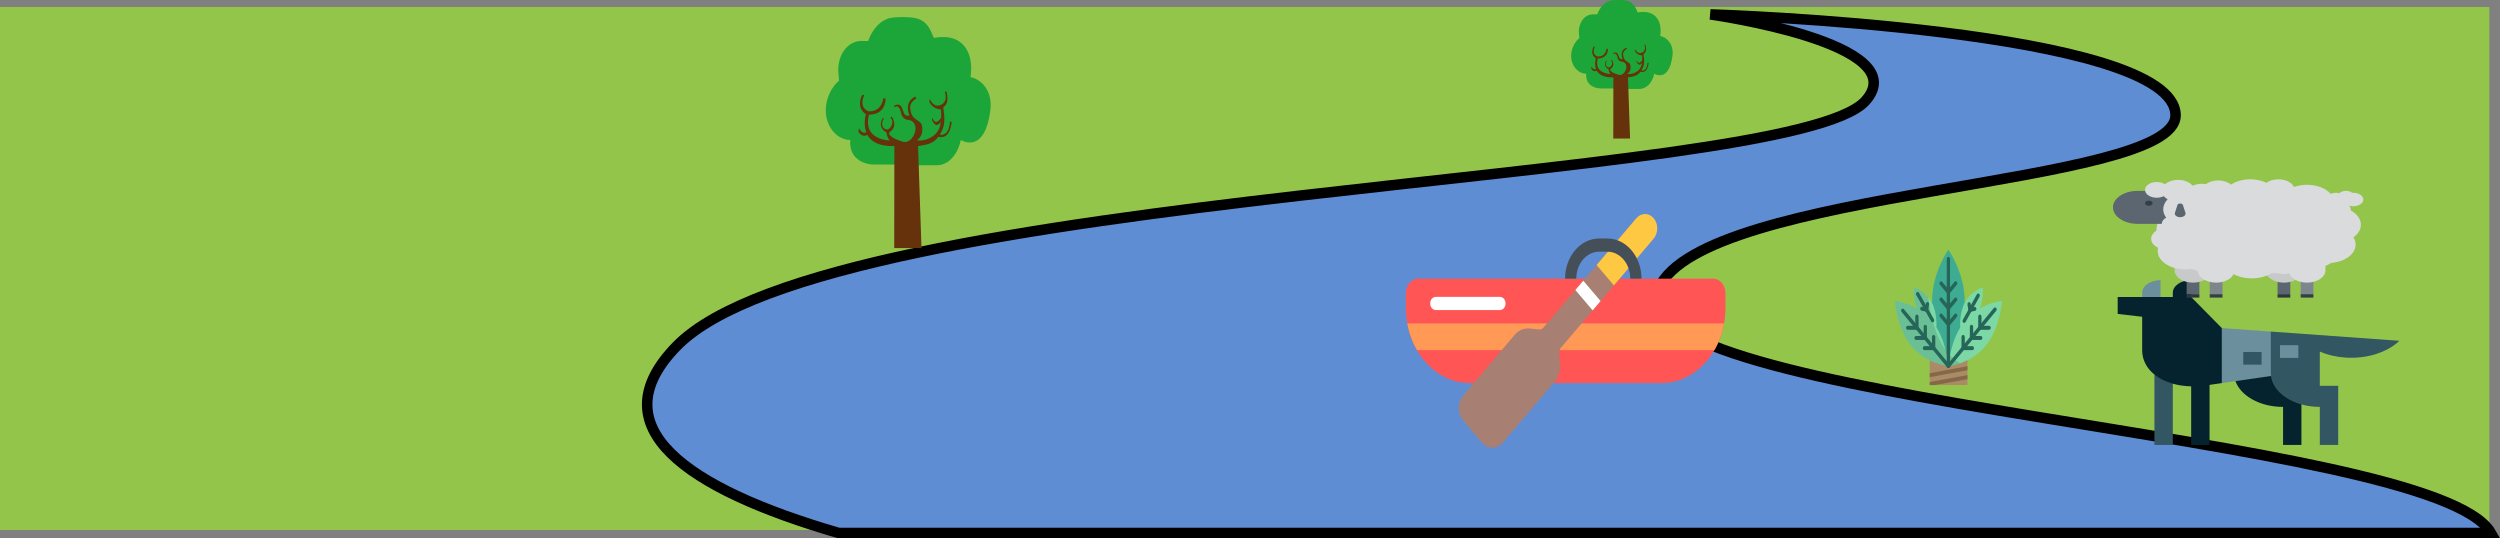 <?xml version="1.0" encoding="UTF-8" standalone="no"?>
<!-- Uploaded to: SVG Repo, www.svgrepo.com, Generator: SVG Repo Mixer Tools -->

<svg
   version="1.1"
   id="Layer_1"
   viewBox="0 0 586.016 126.168"
   xml:space="preserve"
   sodipodi:docname="kko.svg"
   width="586.016"
   height="126.168"
   inkscape:version="1.2.2 (b0a8486541, 2022-12-01)"
   xmlns:inkscape="http://www.inkscape.org/namespaces/inkscape"
   xmlns:sodipodi="http://sodipodi.sourceforge.net/DTD/sodipodi-0.dtd"
   xmlns="http://www.w3.org/2000/svg"
   xmlns:svg="http://www.w3.org/2000/svg"><rect x="0" y="0" width="586.016" height="126.168" fill="#808080" stroke="none"/><defs
   id="defs59" /><sodipodi:namedview
   id="namedview57"
   pagecolor="#ffffff"
   bordercolor="#000000"
   borderopacity="0.25"
   inkscape:showpageshadow="2"
   inkscape:pageopacity="0.0"
   inkscape:pagecheckerboard="0"
   inkscape:deskcolor="#d1d1d1"
   showgrid="false"
   inkscape:zoom="1.0527344"
   inkscape:cx="291.62152"
   inkscape:cy="-19.948052"
   inkscape:window-width="1366"
   inkscape:window-height="675"
   inkscape:window-x="0"
   inkscape:window-y="0"
   inkscape:window-maximized="1"
   inkscape:current-layer="Layer_1" />
<rect
   x="0"
   y="1.626"
   style="fill:#94c54b;stroke-width:0.66"
   width="583.52"
   height="122.609"
   id="rect2"
   ry="0" />






<path
   style="fill:#5f8dd3;stroke:#000000;stroke-width:2.467;stroke-dasharray:none;stroke-opacity:1"
   d="m 388.806,67.606 c 10.625,-23.72 121.155,-23.664 121.155,-40.567 0,-20.283 -109.039,-23.664 -109.039,-23.664 0,0 48.462,6.761 36.346,20.283 -17.631,19.678 -242.309,20.283 -278.655,57.469 -18.522,18.949 2.239,33.41 37.954,43.806 H 583.897 C 570.538,101.411 376.691,94.65 388.806,67.606 Z"
   id="path16" />





<g
   id="g447"
   transform="matrix(-0.051,0,0,0.062,469.774,58.518)"><rect
     x="168.445"
     y="412.267"
     style="fill:#aa8b65"
     width="173.46"
     height="99.733"
     id="rect349" /><path
     style="fill:#3eac92"
     d="m 312.127,292.149 c 10.88,-28.608 18.982,-61.79 18.982,-97.175 C 331.11,87.293 256.073,0 256.073,0 c 0,0 -75.037,87.293 -75.037,194.974 0,35.55 8.179,68.878 19.136,97.576 v 116.399 l 55.39,26.313 60.026,-30.32 z"
     id="path351" /><path
     style="fill:#7cd8a4"
     d="m 180.329,269.671 c 68.004,68.004 75.745,170.521 75.745,170.521 0,0 -102.517,-7.739 -170.521,-75.745 C 17.549,296.441 9.807,193.926 9.807,193.926 c 0,0 102.518,7.741 170.522,75.745 z"
     id="path353" /><g
     id="g363">
	<path
   style="fill:#266659"
   d="m 256.073,447.729 c -1.928,0 -3.858,-0.736 -5.329,-2.207 L 36.395,231.173 c -2.943,-2.944 -2.943,-7.715 0,-10.659 2.943,-2.942 7.715,-2.942 10.658,0 l 214.349,214.348 c 2.943,2.944 2.943,7.715 0,10.659 -1.471,1.471 -3.4,2.208 -5.329,2.208 z"
   id="path355" />
	<path
   style="fill:#266659"
   d="m 149.788,341.443 h -42.325 c -4.162,0 -7.537,-3.373 -7.537,-7.537 0,-4.163 3.374,-7.536 7.537,-7.536 h 34.789 v -34.787 c 0,-4.163 3.374,-7.536 7.536,-7.536 4.162,0 7.536,3.373 7.536,7.536 v 42.324 c 10e-4,4.163 -3.374,7.536 -7.536,7.536 z"
   id="path357" />
	<path
   style="fill:#266659"
   d="m 188.242,379.899 h -42.324 c -4.162,0 -7.537,-3.373 -7.537,-7.536 0,-4.163 3.374,-7.536 7.537,-7.536 h 34.787 v -34.789 c 0,-4.163 3.374,-7.536 7.537,-7.536 4.163,0 7.536,3.373 7.536,7.536 v 42.325 c 0.001,4.163 -3.374,7.536 -7.536,7.536 z"
   id="path359" />
	<path
   style="fill:#266659"
   d="M 111.327,302.983 H 69.002 c -4.162,0 -7.537,-3.373 -7.537,-7.536 0,-4.163 3.374,-7.536 7.537,-7.536 h 34.789 v -34.788 c 0,-4.163 3.374,-7.536 7.537,-7.536 4.162,0 7.536,3.373 7.536,7.536 v 42.324 c -0.001,4.162 -3.375,7.536 -7.537,7.536 z"
   id="path361" />
</g><path
     style="fill:#7cd8a4"
     d="m 426.448,364.448 c -68.004,68.004 -170.521,75.745 -170.521,75.745 0,0 7.739,-102.517 75.745,-170.521 68.006,-68.004 170.521,-75.745 170.521,-75.745 0,0 -7.74,102.517 -75.745,170.521 z"
     id="path365" /><g
     id="g375">
	<path
   style="fill:#266659"
   d="m 255.926,447.729 c -1.928,0 -3.858,-0.736 -5.329,-2.207 -2.943,-2.944 -2.943,-7.715 0,-10.659 L 460.464,224.997 c 2.943,-2.942 7.715,-2.942 10.658,0 2.943,2.944 2.943,7.715 0,10.659 L 261.255,445.522 c -1.471,1.47 -3.4,2.207 -5.329,2.207 z"
   id="path367" />
	<path
   style="fill:#266659"
   d="m 404.536,341.443 h -42.325 c -4.162,0 -7.537,-3.373 -7.537,-7.537 v -42.324 c 0,-4.163 3.374,-7.536 7.537,-7.536 4.162,0 7.536,3.373 7.536,7.536 v 34.787 h 34.788 c 4.162,0 7.537,3.373 7.537,7.536 0,4.165 -3.374,7.538 -7.536,7.538 z"
   id="path369" />
	<path
   style="fill:#266659"
   d="m 366.081,379.899 h -42.324 c -4.162,0 -7.536,-3.373 -7.536,-7.536 v -42.325 c 0,-4.163 3.374,-7.536 7.536,-7.536 4.162,0 7.536,3.373 7.536,7.536 v 34.789 h 34.788 c 4.162,0 7.536,3.373 7.536,7.536 0,4.163 -3.374,7.536 -7.536,7.536 z"
   id="path371" />
	<path
   style="fill:#266659"
   d="m 442.997,302.983 h -42.325 c -4.162,0 -7.536,-3.373 -7.536,-7.536 v -42.324 c 0,-4.163 3.374,-7.536 7.536,-7.536 4.162,0 7.536,3.373 7.536,7.536 v 34.788 h 34.789 c 4.162,0 7.536,3.373 7.536,7.536 0,4.163 -3.374,7.536 -7.536,7.536 z"
   id="path373" />
</g><path
     style="fill:#7cd8a4"
     d="m 392.308,236.992 c -28.687,41.604 -80.933,55.34 -80.933,55.34 0,0 -5.736,-53.717 22.95,-95.321 28.686,-41.604 80.933,-55.34 80.933,-55.34 0,0 5.736,53.717 -22.95,95.321 z"
     id="path377" /><g
     id="g383">
	<path
   style="fill:#266659"
   d="m 328.606,275.133 c -1.475,0 -2.965,-0.432 -4.271,-1.332 -3.427,-2.363 -4.29,-7.056 -1.926,-10.484 l 68.805,-100.19 c 2.362,-3.425 7.055,-4.29 10.483,-1.926 3.428,2.364 4.29,7.056 1.926,10.484 l -68.805,100.19 c -1.463,2.118 -3.817,3.258 -6.212,3.258 z"
   id="path379" />
	<path
   style="fill:#266659"
   d="m 356.2,234.847 c -3.566,0 -6.736,-2.541 -7.404,-6.176 l -4.019,-21.874 c -0.753,-4.094 1.956,-8.022 6.05,-8.774 4.094,-0.746 8.022,1.956 8.774,6.05 l 2.658,14.461 14.462,-2.658 c 4.096,-0.746 8.022,1.956 8.774,6.05 0.753,4.094 -1.956,8.022 -6.05,8.774 l -21.874,4.019 c -0.461,0.087 -0.919,0.128 -1.371,0.128 z"
   id="path381" />
</g><path
     style="fill:#7cd8a4"
     d="m 120.692,237.621 c 28.687,41.604 80.933,55.34 80.933,55.34 0,0 5.736,-53.717 -22.95,-95.321 -28.686,-41.604 -80.933,-55.34 -80.933,-55.34 0,0 -5.737,53.717 22.95,95.321 z"
     id="path385" /><g
     id="g399">
	<path
   style="fill:#266659"
   d="m 183.548,277.13 c -2.395,0 -4.749,-1.139 -6.211,-3.259 l -64.378,-96.145 c -2.363,-3.427 -1.5,-8.12 1.926,-10.484 3.428,-2.361 8.12,-1.5 10.483,1.926 l 64.378,96.145 c 2.363,3.427 1.5,8.12 -1.926,10.484 -1.307,0.9 -2.797,1.333 -4.272,1.333 z"
   id="path387" />
	<path
   style="fill:#266659"
   d="m 156.799,235.476 c -0.452,0 -0.91,-0.04 -1.371,-0.125 l -21.874,-4.019 c -4.094,-0.753 -6.803,-4.681 -6.05,-8.775 0.753,-4.093 4.683,-6.801 8.774,-6.05 l 14.462,2.658 2.658,-14.461 c 0.753,-4.094 4.688,-6.799 8.774,-6.05 4.094,0.753 6.803,4.681 6.05,8.775 l -4.019,21.874 c -0.668,3.63 -3.838,6.173 -7.404,6.173 z"
   id="path389" />
	<path
   style="fill:#266659"
   d="m 256.073,434.862 c -4.162,0 -7.536,-3.394 -7.536,-7.583 V 34.954 c 0,-4.188 3.374,-7.583 7.536,-7.583 4.162,0 7.537,3.394 7.537,7.583 V 427.28 c -0.001,4.188 -3.375,7.582 -7.537,7.582 z"
   id="path391" />
	<path
   style="fill:#266659"
   d="m 256.073,229.188 c -1.999,0 -3.916,-0.794 -5.329,-2.207 l -33.509,-33.51 c -2.943,-2.944 -2.943,-7.715 0,-10.659 2.943,-2.942 7.715,-2.942 10.658,0 l 28.18,28.182 28.18,-28.182 c 2.943,-2.942 7.715,-2.942 10.658,0 2.943,2.944 2.943,7.715 0,10.659 l -33.509,33.51 c -1.413,1.413 -3.33,2.207 -5.329,2.207 z"
   id="path393" />
	<path
   style="fill:#266659"
   d="m 256.073,290.08 c -1.999,0 -3.916,-0.794 -5.329,-2.207 l -33.509,-33.51 c -2.943,-2.944 -2.943,-7.715 0,-10.659 2.943,-2.942 7.715,-2.942 10.658,0 l 28.18,28.182 28.18,-28.182 c 2.943,-2.942 7.715,-2.942 10.658,0 2.943,2.944 2.943,7.715 0,10.659 l -33.509,33.51 c -1.413,1.413 -3.33,2.207 -5.329,2.207 z"
   id="path395" />
	<path
   style="fill:#266659"
   d="m 256.073,168.287 c -1.928,0 -3.858,-0.736 -5.329,-2.207 l -33.509,-33.509 c -2.943,-2.944 -2.943,-7.715 0,-10.659 2.943,-2.942 7.715,-2.942 10.658,0 l 28.18,28.18 28.18,-28.18 c 2.943,-2.942 7.715,-2.942 10.658,0 2.943,2.944 2.943,7.715 0,10.659 l -33.509,33.509 c -1.471,1.472 -3.4,2.207 -5.329,2.207 z"
   id="path397" />
</g><g
     id="g405">
	<polyline
   style="fill:#836948"
   points="341.865,482.117 168.403,455.818 168.477,440.586 341.905,467.193  "
   id="polyline401" />
	<polygon
   style="fill:#836948"
   points="317.547,511.962 341.865,511.962 341.865,500.355 168.403,474.448 168.403,489.676 "
   id="polygon403" />
</g><g
     style="opacity:0.21"
     id="g409">
	<path
   style="fill:#266659"
   d="m 400.939,222.166 c 18.799,-38.489 14.319,-80.495 14.319,-80.495 0,0 -37.863,9.96 -66.823,38.59 -12.648,89.188 -48.237,204.494 -145.938,249.387 17.214,4.909 31.833,7.618 41.428,9.055 l 5.901,5.901 c 0.232,0.32 0.483,0.63 0.772,0.918 1.471,1.471 3.4,2.207 5.329,2.207 0.024,0 0.049,-0.003 0.073,-0.003 0.024,0 0.049,0.003 0.073,0.003 1.928,0 3.858,-0.736 5.329,-2.207 0.288,-0.288 0.54,-0.599 0.772,-0.918 l 5.901,-5.901 c 29.127,-4.363 104.552,-20.434 158.373,-74.255 68.004,-68.004 75.745,-170.522 75.745,-170.522 0,0 -48.713,3.681 -101.254,28.24 z"
   id="path407" />
</g></g><g
   id="g465"
   transform="matrix(0.175,0,0,0.206,329.548,33.462)">
	<path
   style="fill:#ff5555"
   d="m 0,171.192 c 0,-9.149 7.416,-16.566 16.566,-16.566 H 411.52 c 9.148,0 16.564,7.416 16.564,16.566 l 0.002,16.564 c 0,47.334 -38.371,85.704 -85.705,85.704 H 85.705 C 38.371,273.461 0,235.091 0,187.757 Z"
   id="path449" />
	<path
   style="fill:#ff9955"
   d="m 1.867,205.577 c 2.343,11.074 6.818,21.358 12.984,30.4 h 398.383 c 6.166,-9.043 10.642,-19.326 12.984,-30.4 z"
   id="path451" />
	<g
   id="g459">
		<path
   style="fill:#a77f73"
   d="M 308.749,85.869 183.898,210.72 c -5.894,5.894 -23.86,-6.418 -38.003,7.724 L 76.6,287.74 c -7.778,7.778 -7.778,20.506 0,28.284 l 25.156,25.156 c 7.778,7.778 20.506,7.778 28.284,0 l 69.297,-69.296 c 14.132,-14.134 1.848,-32.086 7.712,-37.991 L 331.911,109.03 Z"
   id="path453" />
		<path
   style="fill:#ffc843"
   d="m 331.911,85.869 c -6.396,-6.396 -16.766,-6.396 -23.162,0 l -53.274,53.273 23.162,23.162 53.273,-53.274 c 6.397,-6.395 6.398,-16.766 10e-4,-23.161 z"
   id="path455" />
		
			<rect
   x="227.517"
   y="166.385"
   transform="matrix(0.707,0.707,-0.707,0.707,194.39,-121.529)"
   style="fill:#ffffff"
   width="32.755"
   height="15.001"
   id="rect457" />
	</g>
	<path
   style="fill:#454f58"
   d="m 315.589,154.627 h -15 c 0,-16.922 -13.768,-30.689 -30.689,-30.689 h -10.994 c -16.922,0 -30.689,13.768 -30.689,30.689 h -15 c 0,-25.193 20.496,-45.689 45.689,-45.689 H 269.9 c 25.193,-0.001 45.689,20.495 45.689,45.689 z"
   id="path461" />
	<path
   style="fill:#ffffff"
   d="m 126.043,190.362 h -86 c -4.143,0 -7.5,-3.357 -7.5,-7.5 0,-4.143 3.357,-7.5 7.5,-7.5 h 86 c 4.143,0 7.5,3.357 7.5,7.5 0,4.143 -3.357,7.5 -7.5,7.5 z"
   id="path463" />
</g><g
   id="g522"
   transform="matrix(-0.129,0,0,0.089,562.444,62.195)"><path
     style="fill:#6b8f9c"
     d="m 467.478,72.348 c 0,-18.442 -14.95,-33.391 -33.391,-33.391 v 44.522 l 17.438,12.986 15.953,-12.986 z"
     id="path490" /><path
     style="fill:#325763"
     d="m 411.826,287.165 v 185.878 h 33.391 V 287.744 c -11.501,0 -17.438,-0.579 -33.391,-0.579 z"
     id="path492" /><g
     id="g498">
	<path
   style="fill:#05232e"
   d="M 512,83.478 H 411.826 v -11.13 c 0,-18.442 -14.95,-33.391 -33.391,-33.391 v 44.522 l -55.652,81.753 -27.826,68.508 27.826,76.466 22.261,4.687 v 158.151 h 33.391 V 318.718 c 11.94,-0.383 23.179,-2.784 33.391,-6.949 13.035,-5.315 24.395,-13.499 33.391,-24.026 13.98,-16.356 22.261,-38.359 22.261,-64.022 V 135.42 L 512,128 Z"
   id="path494" />
	<path
   style="fill:#05232e"
   d="m 178.087,274.551 v 198.492 h 33.391 V 372.87 c 41.886,0 76.997,-28.928 86.495,-67.89 0,-0.001 -43.828,-59.368 -119.886,-30.429 z"
   id="path496" />
</g><path
     style="fill:#6b8f9c"
     d="m 233.739,174.442 -52.313,51.134 c 0,2.547 52.181,63.31 51.971,65.802 l 64.575,13.601 24.81,5.226 V 165.231 Z"
     id="path500" /><path
     style="fill:#325763"
     d="m 0,198.776 c 21.994,30.254 59.069,48.279 98.95,44.111 16.801,-1.756 32.293,-7.275 45.746,-15.615 v 89.945 h -33.391 v 155.826 h 33.391 V 372.87 c 11.813,0 23.077,-2.321 33.391,-6.497 30.404,-12.311 52.445,-40.915 55.31,-74.993 0.209,-2.492 0.342,-5.006 0.342,-7.552 V 174.443 Z"
     id="path502" /><rect
     x="183.652"
     y="210.365"
     style="fill:#6b8f9c"
     width="33.391"
     height="33.391"
     id="rect504" /><rect
     x="250.435"
     y="228.174"
     style="fill:#325763"
     width="33.391"
     height="33.391"
     id="rect506" /></g><g
   id="g632"
   transform="matrix(0.032,0,0,0.036,363.351,-2.825)"><path
     d="m 807.057,313.233 v -2.32 C 821.752,225.837 780.761,138.441 643.867,159.323 634.586,160.87 629.172,96.677 561.112,82.755 532.495,77.341 476.036,76.568 445.1,81.982 404.109,88.943 366.211,122.199 345.329,171.698 h -20.882 c -76.568,-4.64 -123.746,63.42 -112.145,134.574 1.547,6.961 0.773,13.921 1.547,20.882 -30.937,20.882 -59.553,68.06 -59.553,114.465 0,68.06 53.366,116.785 109.825,116.785 h 0.773 c -6.961,70.381 56.459,95.903 107.505,95.903 h 98.997 c 13.921,0 27.069,-3.094 39.444,-8.508 13.921,6.961 28.616,11.601 44.858,11.601 h 99.77 c 51.045,0 94.356,-41.764 107.505,-98.997 0,0 106.731,60.326 133.027,-114.465 12.375,-74.248 -38.671,-122.973 -88.943,-130.707 z"
     fill="#1ca538"
     id="path620" /><path
     d="m 714.248,487.251 c -3.867,50.272 -33.257,52.592 -45.631,51.045 3.867,-5.414 7.734,-11.601 10.828,-18.562 20.882,-40.991 0,-88.169 6.187,-90.489 29.39,-14.695 12.375,-60.326 12.375,-60.326 l -6.961,1.547 c 9.281,23.976 1.547,40.991 -13.148,48.725 -37.124,18.562 -54.139,-20.109 -54.139,-20.109 l -3.094,8.508 c 13.921,31.71 53.366,31.71 53.366,31.71 l 0.773,31.71 c -27.843,37.897 -40.218,0 -40.218,0 l -1.547,10.054 c 23.202,39.444 39.444,4.64 39.444,4.64 -1.547,29.39 -17.789,47.178 -35.577,58.006 -34.804,21.656 -71.154,16.242 -71.154,16.242 19.335,-13.921 26.296,-29.39 23.202,-51.045 -3.094,-22.429 -13.148,-20.109 -32.483,-34.03 -12.375,-8.508 -19.335,-20.109 -21.656,-41.764 -3.094,-21.656 27.843,-37.124 27.843,-37.124 l -3.867,-6.961 c -55.686,20.882 -27.069,74.248 -27.069,74.248 -19.335,0.773 -21.656,0.773 -32.483,-27.069 -10.828,-27.843 -37.124,-10.828 -37.124,-10.828 l 1.547,5.414 c 20.109,-13.921 28.616,16.242 28.616,16.242 5.414,35.577 37.897,33.257 37.897,33.257 57.233,12.375 18.562,97.45 -28.616,85.076 -72.701,-19.335 -61.1,-36.35 -61.1,-36.35 43.311,-23.976 11.601,-61.873 11.601,-61.873 l -6.961,5.414 c 23.202,9.281 0,55.686 -23.976,42.538 -26.296,-14.695 -3.867,-41.764 -3.867,-41.764 l -7.734,1.547 c -23.202,37.897 18.562,54.139 18.562,54.139 1.547,14.695 7.734,24.749 14.695,31.71 -37.897,-2.32 -118.332,-17.015 -93.583,-101.317 0,0 71.154,4.64 75.021,-61.1 l -10.054,-3.867 c 0,0 -5.414,54.912 -66.514,51.819 0,0 -46.405,-10.828 -20.109,-62.647 l -8.508,-1.547 c 0,0 -32.483,47.178 16.242,75.795 0,0 -13.148,37.124 1.547,70.381 C 317.486,537.523 303.565,512 303.565,512 l -1.547,15.468 c 17.015,20.109 32.483,14.695 39.444,10.828 15.468,24.749 50.272,45.631 122.199,44.085 l -0.773,398.308 H 585.861 L 570.393,582.381 c 37.124,-5.414 67.287,-7.734 91.263,-36.35 55.686,13.148 60.326,-58.779 60.326,-58.779 z"
     fill="#65320b"
     id="path622" /></g><g
   id="g632-9"
   transform="matrix(0.052,0,0,0.06,185.539,-0.698)"><path
     d="m 807.057,313.233 v -2.32 C 821.752,225.837 780.761,138.441 643.867,159.323 634.586,160.87 629.172,96.677 561.112,82.755 532.495,77.341 476.036,76.568 445.1,81.982 404.109,88.943 366.211,122.199 345.329,171.698 h -20.882 c -76.568,-4.64 -123.746,63.42 -112.145,134.574 1.547,6.961 0.773,13.921 1.547,20.882 -30.937,20.882 -59.553,68.06 -59.553,114.465 0,68.06 53.366,116.785 109.825,116.785 h 0.773 c -6.961,70.381 56.459,95.903 107.505,95.903 h 98.997 c 13.921,0 27.069,-3.094 39.444,-8.508 13.921,6.961 28.616,11.601 44.858,11.601 h 99.77 c 51.045,0 94.356,-41.764 107.505,-98.997 0,0 106.731,60.326 133.027,-114.465 12.375,-74.248 -38.671,-122.973 -88.943,-130.707 z"
     fill="#1ca538"
     id="path620-36" /><path
     d="m 714.248,487.251 c -3.867,50.272 -33.257,52.592 -45.631,51.045 3.867,-5.414 7.734,-11.601 10.828,-18.562 20.882,-40.991 0,-88.169 6.187,-90.489 29.39,-14.695 12.375,-60.326 12.375,-60.326 l -6.961,1.547 c 9.281,23.976 1.547,40.991 -13.148,48.725 -37.124,18.562 -54.139,-20.109 -54.139,-20.109 l -3.094,8.508 c 13.921,31.71 53.366,31.71 53.366,31.71 l 0.773,31.71 c -27.843,37.897 -40.218,0 -40.218,0 l -1.547,10.054 c 23.202,39.444 39.444,4.64 39.444,4.64 -1.547,29.39 -17.789,47.178 -35.577,58.006 -34.804,21.656 -71.154,16.242 -71.154,16.242 19.335,-13.921 26.296,-29.39 23.202,-51.045 -3.094,-22.429 -13.148,-20.109 -32.483,-34.03 -12.375,-8.508 -19.335,-20.109 -21.656,-41.764 -3.094,-21.656 27.843,-37.124 27.843,-37.124 l -3.867,-6.961 c -55.686,20.882 -27.069,74.248 -27.069,74.248 -19.335,0.773 -21.656,0.773 -32.483,-27.069 -10.828,-27.843 -37.124,-10.828 -37.124,-10.828 l 1.547,5.414 c 20.109,-13.921 28.616,16.242 28.616,16.242 5.414,35.577 37.897,33.257 37.897,33.257 57.233,12.375 18.562,97.45 -28.616,85.076 -72.701,-19.335 -61.1,-36.35 -61.1,-36.35 43.311,-23.976 11.601,-61.873 11.601,-61.873 l -6.961,5.414 c 23.202,9.281 0,55.686 -23.976,42.538 -26.296,-14.695 -3.867,-41.764 -3.867,-41.764 l -7.734,1.547 c -23.202,37.897 18.562,54.139 18.562,54.139 1.547,14.695 7.734,24.749 14.695,31.71 -37.897,-2.32 -118.332,-17.015 -93.583,-101.317 0,0 71.154,4.64 75.021,-61.1 l -10.054,-3.867 c 0,0 -5.414,54.912 -66.514,51.819 0,0 -46.405,-10.828 -20.109,-62.647 l -8.508,-1.547 c 0,0 -32.483,47.178 16.242,75.795 0,0 -13.148,37.124 1.547,70.381 C 317.486,537.523 303.565,512 303.565,512 l -1.547,15.468 c 17.015,20.109 32.483,14.695 39.444,10.828 15.468,24.749 50.272,45.631 122.199,44.085 l -0.773,398.308 H 585.861 L 570.393,582.381 c 37.124,-5.414 67.287,-7.734 91.263,-36.35 55.686,13.148 60.326,-58.779 60.326,-58.779 z"
     fill="#65320b"
     id="path622-06" /></g><g
   id="g8683"
   transform="matrix(-0.137,0,0,0.092,553.976,36.188)">
	<g
   id="g8639">
		<g
   id="g8635">
			<rect
   x="124.926"
   y="315.896"
   style="fill:#5c6670"
   width="21.807"
   height="40.332"
   id="rect8631" />
			<rect
   x="124.926"
   y="356.228"
   style="fill:#2d3740"
   width="21.807"
   height="8.666"
   id="rect8633" />
		</g>
		<path
   style="fill:#c8c9c9"
   d="m 104.387,258.125 c 0,-17.365 14.078,-31.441 31.443,-31.441 17.365,0 31.441,14.076 31.441,31.441 v 37.232 c 0,17.365 -14.076,31.441 -31.441,31.441 -17.365,0 -31.443,-14.076 -31.443,-31.441 z"
   id="path8637" />
	</g>
	<g
   id="g8649">
		<g
   id="g8645">
			<rect
   x="280.49"
   y="315.896"
   style="fill:#5c6670"
   width="21.807"
   height="40.332"
   id="rect8641" />
			<rect
   x="280.49"
   y="356.228"
   style="fill:#2d3740"
   width="21.807"
   height="8.666"
   id="rect8643" />
		</g>
		<path
   style="fill:#c8c9c9"
   d="m 259.951,258.125 c 0,-17.365 14.078,-31.441 31.443,-31.441 17.365,0 31.441,14.076 31.441,31.441 v 37.232 c 0,17.365 -14.076,31.441 -31.441,31.441 -17.365,0 -31.443,-14.076 -31.443,-31.441 z"
   id="path8647" />
	</g>
	<g
   id="g8659">
		<g
   id="g8655">
			<rect
   x="85.367"
   y="315.896"
   style="fill:#7d868c"
   width="21.807"
   height="40.332"
   id="rect8651" />
			<rect
   x="85.367"
   y="356.228"
   style="fill:#333e48"
   width="21.807"
   height="8.666"
   id="rect8653" />
		</g>
		<path
   style="fill:#dadbdc"
   d="m 64.828,258.125 c 0,-17.365 14.077,-31.441 31.442,-31.441 17.365,0 31.442,14.076 31.442,31.441 v 37.232 c 0,17.365 -14.077,31.441 -31.442,31.441 -17.365,0 -31.442,-14.076 -31.442,-31.441 z"
   id="path8657" />
	</g>
	<g
   id="g8669">
		<g
   id="g8665">
			<rect
   x="240.932"
   y="315.896"
   style="fill:#7d868c"
   width="21.807"
   height="40.332"
   id="rect8661" />
			<rect
   x="240.932"
   y="356.228"
   style="fill:#333e48"
   width="21.807"
   height="8.666"
   id="rect8663" />
		</g>
		<path
   style="fill:#dadbdc"
   d="m 220.393,258.125 c 0,-17.365 14.077,-31.441 31.442,-31.441 17.365,0 31.442,14.076 31.442,31.441 v 37.232 c 0,17.365 -14.077,31.441 -31.442,31.441 -17.365,0 -31.442,-14.076 -31.442,-31.441 z"
   id="path8667" />
	</g>
	<path
   style="fill:#dadbdc"
   d="m 363.014,214.971 c 0,-8.082 -3.428,-15.359 -8.904,-20.471 -0.824,-36.938 -20.643,-69.186 -50.075,-87.369 0.206,-1.367 0.313,-2.766 0.313,-4.191 0,-15.463 -12.536,-28 -28,-28 -2.433,0 -4.793,0.313 -7.043,0.895 -5.129,-5.787 -12.615,-9.439 -20.957,-9.439 -8.904,0 -16.832,4.16 -21.96,10.639 -8.49,-8.395 -20.157,-13.58 -33.04,-13.58 -10.281,0 -19.785,3.311 -27.523,8.912 -5.111,-5.48 -12.391,-8.912 -20.477,-8.912 -12.553,0 -23.176,8.262 -26.73,19.643 -6.646,-3.598 -14.258,-5.643 -22.347,-5.643 -17.181,0 -32.202,9.221 -40.398,22.983 -2.646,-1.667 -5.77,-2.646 -9.128,-2.646 -2.074,0 -4.053,0.387 -5.893,1.061 -2.463,-3.594 -6.595,-5.955 -11.28,-5.955 -4.256,0 -8.056,1.945 -10.563,4.995 C 18.406,97.83 17.795,97.792 17.175,97.792 7.689,97.791 0,105.48 0,114.965 c 0,9.485 7.689,17.174 17.174,17.174 2.561,0 4.979,-0.578 7.158,-1.588 -1.959,3.767 -3.095,8.03 -3.149,12.557 -10.39,8.621 -17.009,21.629 -17.009,36.185 0,12.426 4.832,23.719 12.707,32.123 -2.387,5.631 -3.707,11.824 -3.707,18.326 0,24.064 18.092,43.893 41.412,46.658 18.527,16.152 42.749,25.938 69.259,25.938 h 0.979 c 3.47,1.541 7.309,2.404 11.35,2.404 4.041,0 7.88,-0.863 11.35,-2.404 h 8.961 c 9.014,8.406 21.104,13.559 34.4,13.559 13.299,0 25.387,-5.152 34.401,-13.559 h 23.411 c 16.447,0 32.014,-3.768 45.887,-10.484 3.299,0.732 6.723,1.133 10.242,1.133 25.957,0 47,-21.043 47,-47 0,-2.77 -0.254,-5.477 -0.713,-8.113 7.196,-5.067 11.901,-13.435 11.901,-22.903 z"
   id="path8671" />
	<g
   id="g8681">
		<path
   style="fill:#5c6670"
   d="m 386.346,92.971 c 23.197,0 42.002,18.805 42.002,42.004 0,23.195 -18.805,42 -42.002,42 h -49.733 c -23.196,0 -42.001,-18.805 -42.001,-42 0,-23.199 18.805,-42.004 42.001,-42.004 0,0 49.733,0 49.733,0 z"
   id="path8673" />
		<circle
   style="fill:#333e48"
   cx="367.015"
   cy="124.453"
   r="6.487"
   id="circle8675" />
		<path
   style="fill:#dadbdc"
   d="m 353.49,70.43 c -5.527,0 -10.53,2.242 -14.151,5.863 -5.103,-6.869 -13.276,-11.322 -22.491,-11.322 -15.464,0 -28,12.537 -28,28 0,0.154 0.01,0.305 0.012,0.457 -22.885,3.162 -40.512,22.789 -40.512,46.543 0,25.957 21.043,47 47,47 3.945,0 7.774,-0.492 11.436,-1.408 3.217,6.748 10.08,11.424 18.053,11.424 11.053,0 20.012,-8.961 20.012,-20.012 0,-6.365 -2.982,-12.025 -7.615,-15.689 3.264,-6.4 5.115,-13.639 5.115,-21.314 0,-9.412 -2.777,-18.17 -7.542,-25.521 2.681,-2.244 4.937,-4.977 6.625,-8.066 3.357,2.543 7.525,4.07 12.06,4.07 11.052,0 20.012,-8.961 20.012,-20.012 0,-11.051 -8.962,-20.013 -20.014,-20.013 z"
   id="path8677" />
		<path
   style="fill:#5c6670"
   d="m 318.014,128.896 4.334,19.998 c 1.077,4.971 -2.079,9.873 -7.05,10.951 -4.971,1.076 -9.873,-2.08 -10.95,-7.051 -0.285,-1.313 -0.262,-2.666 0,-3.9 l 4.334,-19.998 c 0.559,-2.578 3.1,-4.215 5.678,-3.656 1.885,0.408 3.268,1.885 3.654,3.656 z"
   id="path8679" />
	</g>
</g></svg>
